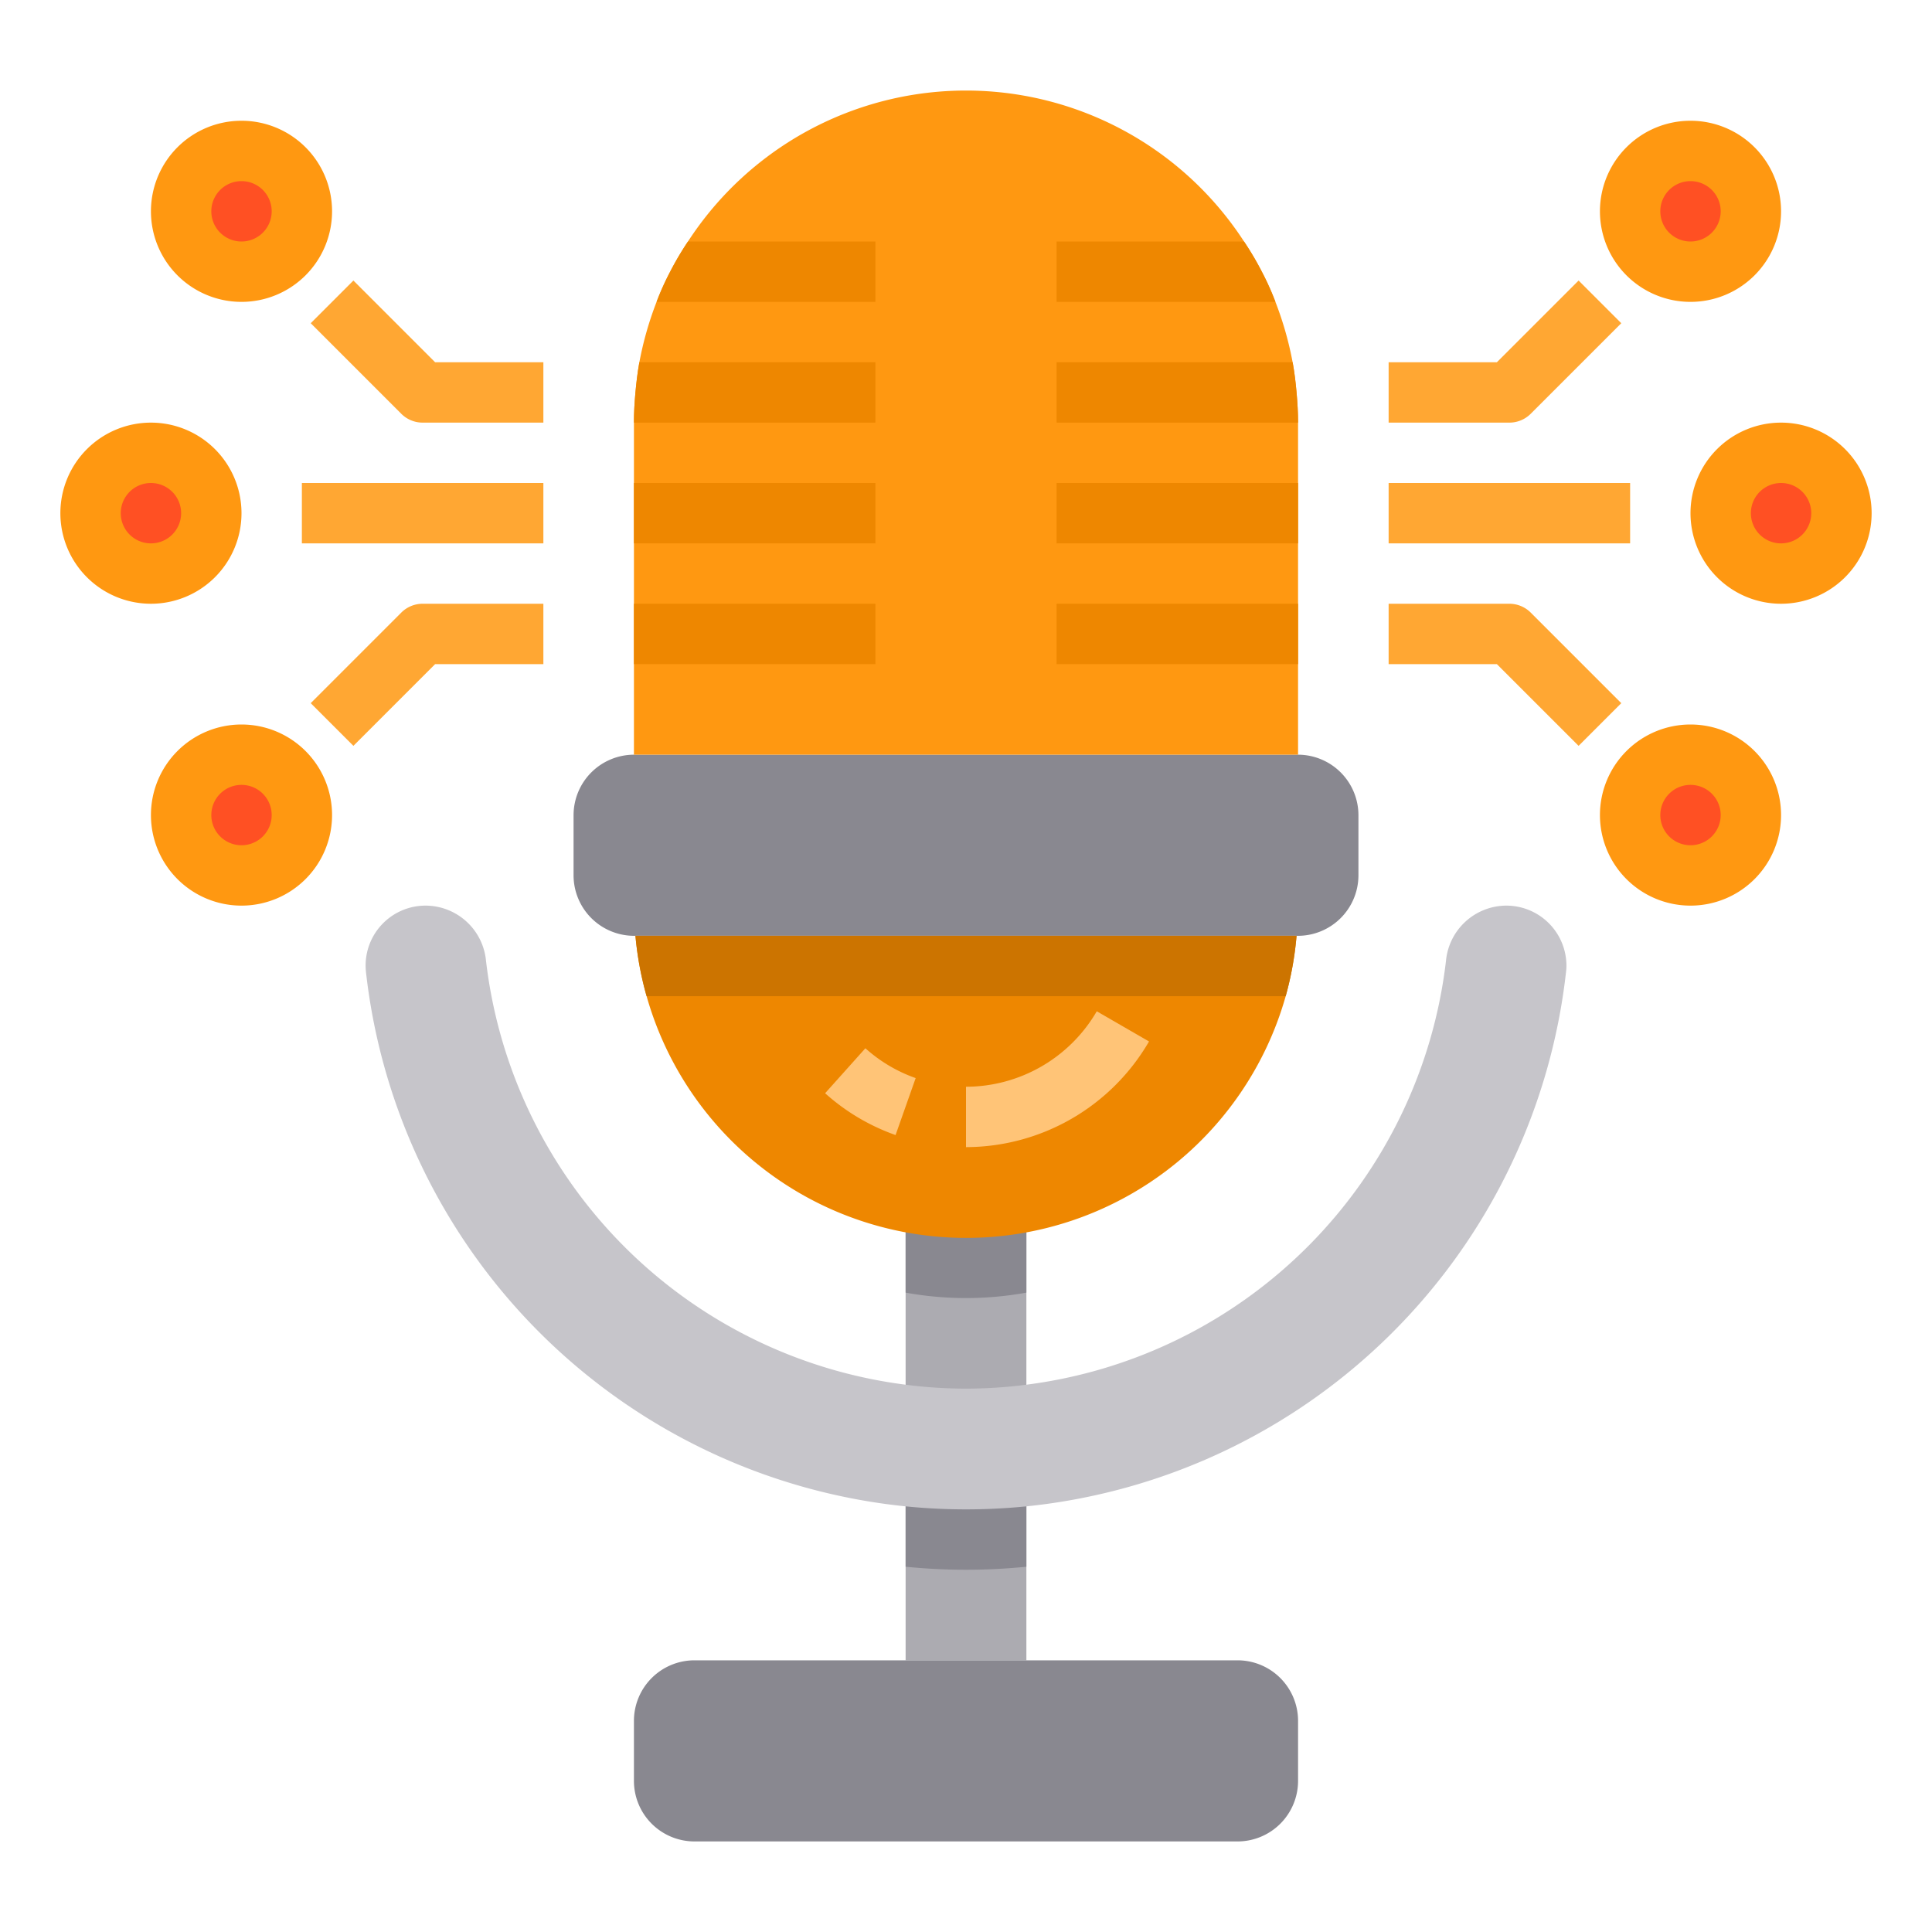 <svg height="512" viewBox="0 0 64 64" width="512" xmlns="http://www.w3.org/2000/svg"><g id="Speech_Recognition" data-name="Speech Recognition"><path d="m30 40h4v15h-4z" fill="#acabb1"/><circle cx="59" cy="17" fill="#ff5023" r="2"/><circle cx="56" cy="7" fill="#ff5023" r="2"/><circle cx="56" cy="27" fill="#ff5023" r="2"/><path d="m34 47.87v4.03a20.05 20.05 0 0 1 -4 0v-4.03a15.45 15.45 0 0 0 4 0z" fill="#898890"/><path d="m43 57v2a2.006 2.006 0 0 1 -2 2h-18a2.006 2.006 0 0 1 -2-2v-2a2.006 2.006 0 0 1 2-2h18a2.006 2.006 0 0 1 2 2z" fill="#898890"/><path d="m34 40v2.82a11.2 11.2 0 0 1 -4 0v-2.82z" fill="#898890"/><circle cx="8" cy="7" fill="#ff5023" r="2"/><circle cx="8" cy="27" fill="#ff5023" r="2"/><circle cx="5" cy="17" fill="#ff5023" r="2"/><path d="m45 27v2a2.006 2.006 0 0 1 -2 2h-22a2.006 2.006 0 0 1 -2-2v-2a2.006 2.006 0 0 1 2-2h22a2.006 2.006 0 0 1 2 2z" fill="#898890"/><path d="m43 14v11h-22v-11c0-.34.02-.67.05-1s.07-.67.13-1a11.19 11.19 0 0 1 .57-2 8.979 8.979 0 0 1 .45-1 10.081 10.081 0 0 1 .59-1 10.982 10.982 0 0 1 18.42 0 10.081 10.081 0 0 1 .59 1 8.979 8.979 0 0 1 .45 1 11.19 11.19 0 0 1 .57 2c.06.33.1.66.13 1s.05.66.05 1z" fill="#ff9811"/><path d="m42.95 31a10.865 10.865 0 0 1 -.36 2 11 11 0 0 1 -21.17 0 10.873 10.873 0 0 1 -.37-2z" fill="#ee8700"/><path d="m42.95 31a10.865 10.865 0 0 1 -.36 2h-21.17a10.873 10.873 0 0 1 -.37-2z" fill="#cc7400"/><path d="m51.89 31.96a1.477 1.477 0 0 1 -.01.21 20.037 20.037 0 0 1 -17.88 17.73 20.05 20.05 0 0 1 -4 0 20.037 20.037 0 0 1 -17.88-17.73 1.985 1.985 0 0 1 1.99-2.17 2.016 2.016 0 0 1 1.99 1.83 16.033 16.033 0 0 0 13.9 14.04 15.45 15.45 0 0 0 4 0 16.033 16.033 0 0 0 13.9-14.04 2.016 2.016 0 0 1 1.99-1.83 1.991 1.991 0 0 1 2 1.96z" fill="#c6c5ca"/><g fill="#ee8700"><path d="m35 20h8v2h-8z"/><path d="m35 16h8v2h-8z"/><path d="m43 14h-8v-2h7.82c.06.33.1.66.13 1s.05.66.05 1z"/><path d="m42.25 10h-7.25v-2h6.21a10.081 10.081 0 0 1 .59 1 8.979 8.979 0 0 1 .45 1z"/><path d="m21 20h8v2h-8z"/><path d="m21 16h8v2h-8z"/><path d="m29 12v2h-8c0-.34.02-.67.05-1s.07-.67.13-1z"/><path d="m29 8v2h-7.25a8.979 8.979 0 0 1 .45-1 10.081 10.081 0 0 1 .59-1z"/></g><path d="m50 14h-4v-2h3.586l2.707-2.707 1.414 1.414-3 3a1 1 0 0 1 -.707.293z" fill="#ffa733"/><path d="m52.293 24.707-2.707-2.707h-3.586v-2h4a1 1 0 0 1 .707.293l3 3z" fill="#ffa733"/><path d="m46 16h8v2h-8z" fill="#ffa733"/><path d="m18 14h-4a1 1 0 0 1 -.707-.293l-3-3 1.414-1.414 2.707 2.707h3.586z" fill="#ffa733"/><path d="m11.707 24.707-1.414-1.414 3-3a1 1 0 0 1 .707-.293h4v2h-3.586z" fill="#ffa733"/><path d="m10 16h8v2h-8z" fill="#ffa733"/><path d="m56 10a3 3 0 1 1 3-3 3 3 0 0 1 -3 3zm0-4a1 1 0 1 0 1 1 1 1 0 0 0 -1-1z" fill="#ff9811"/><path d="m59 20a3 3 0 1 1 3-3 3 3 0 0 1 -3 3zm0-4a1 1 0 1 0 1 1 1 1 0 0 0 -1-1z" fill="#ff9811"/><path d="m56 30a3 3 0 1 1 3-3 3 3 0 0 1 -3 3zm0-4a1 1 0 1 0 1 1 1 1 0 0 0 -1-1z" fill="#ff9811"/><path d="m8 10a3 3 0 1 1 3-3 3 3 0 0 1 -3 3zm0-4a1 1 0 1 0 1 1 1 1 0 0 0 -1-1z" fill="#ff9811"/><path d="m5 20a3 3 0 1 1 3-3 3 3 0 0 1 -3 3zm0-4a1 1 0 1 0 1 1 1 1 0 0 0 -1-1z" fill="#ff9811"/><path d="m8 30a3 3 0 1 1 3-3 3 3 0 0 1 -3 3zm0-4a1 1 0 1 0 1 1 1 1 0 0 0 -1-1z" fill="#ff9811"/><path d="m29.667 37.6a6.959 6.959 0 0 1 -2.334-1.385l1.334-1.49a4.951 4.951 0 0 0 1.666.988z" fill="#ffc477"/><path d="m32 38v-2a5.021 5.021 0 0 0 4.332-2.5l1.731 1a7.027 7.027 0 0 1 -6.063 3.5z" fill="#ffc477"/></g></svg>